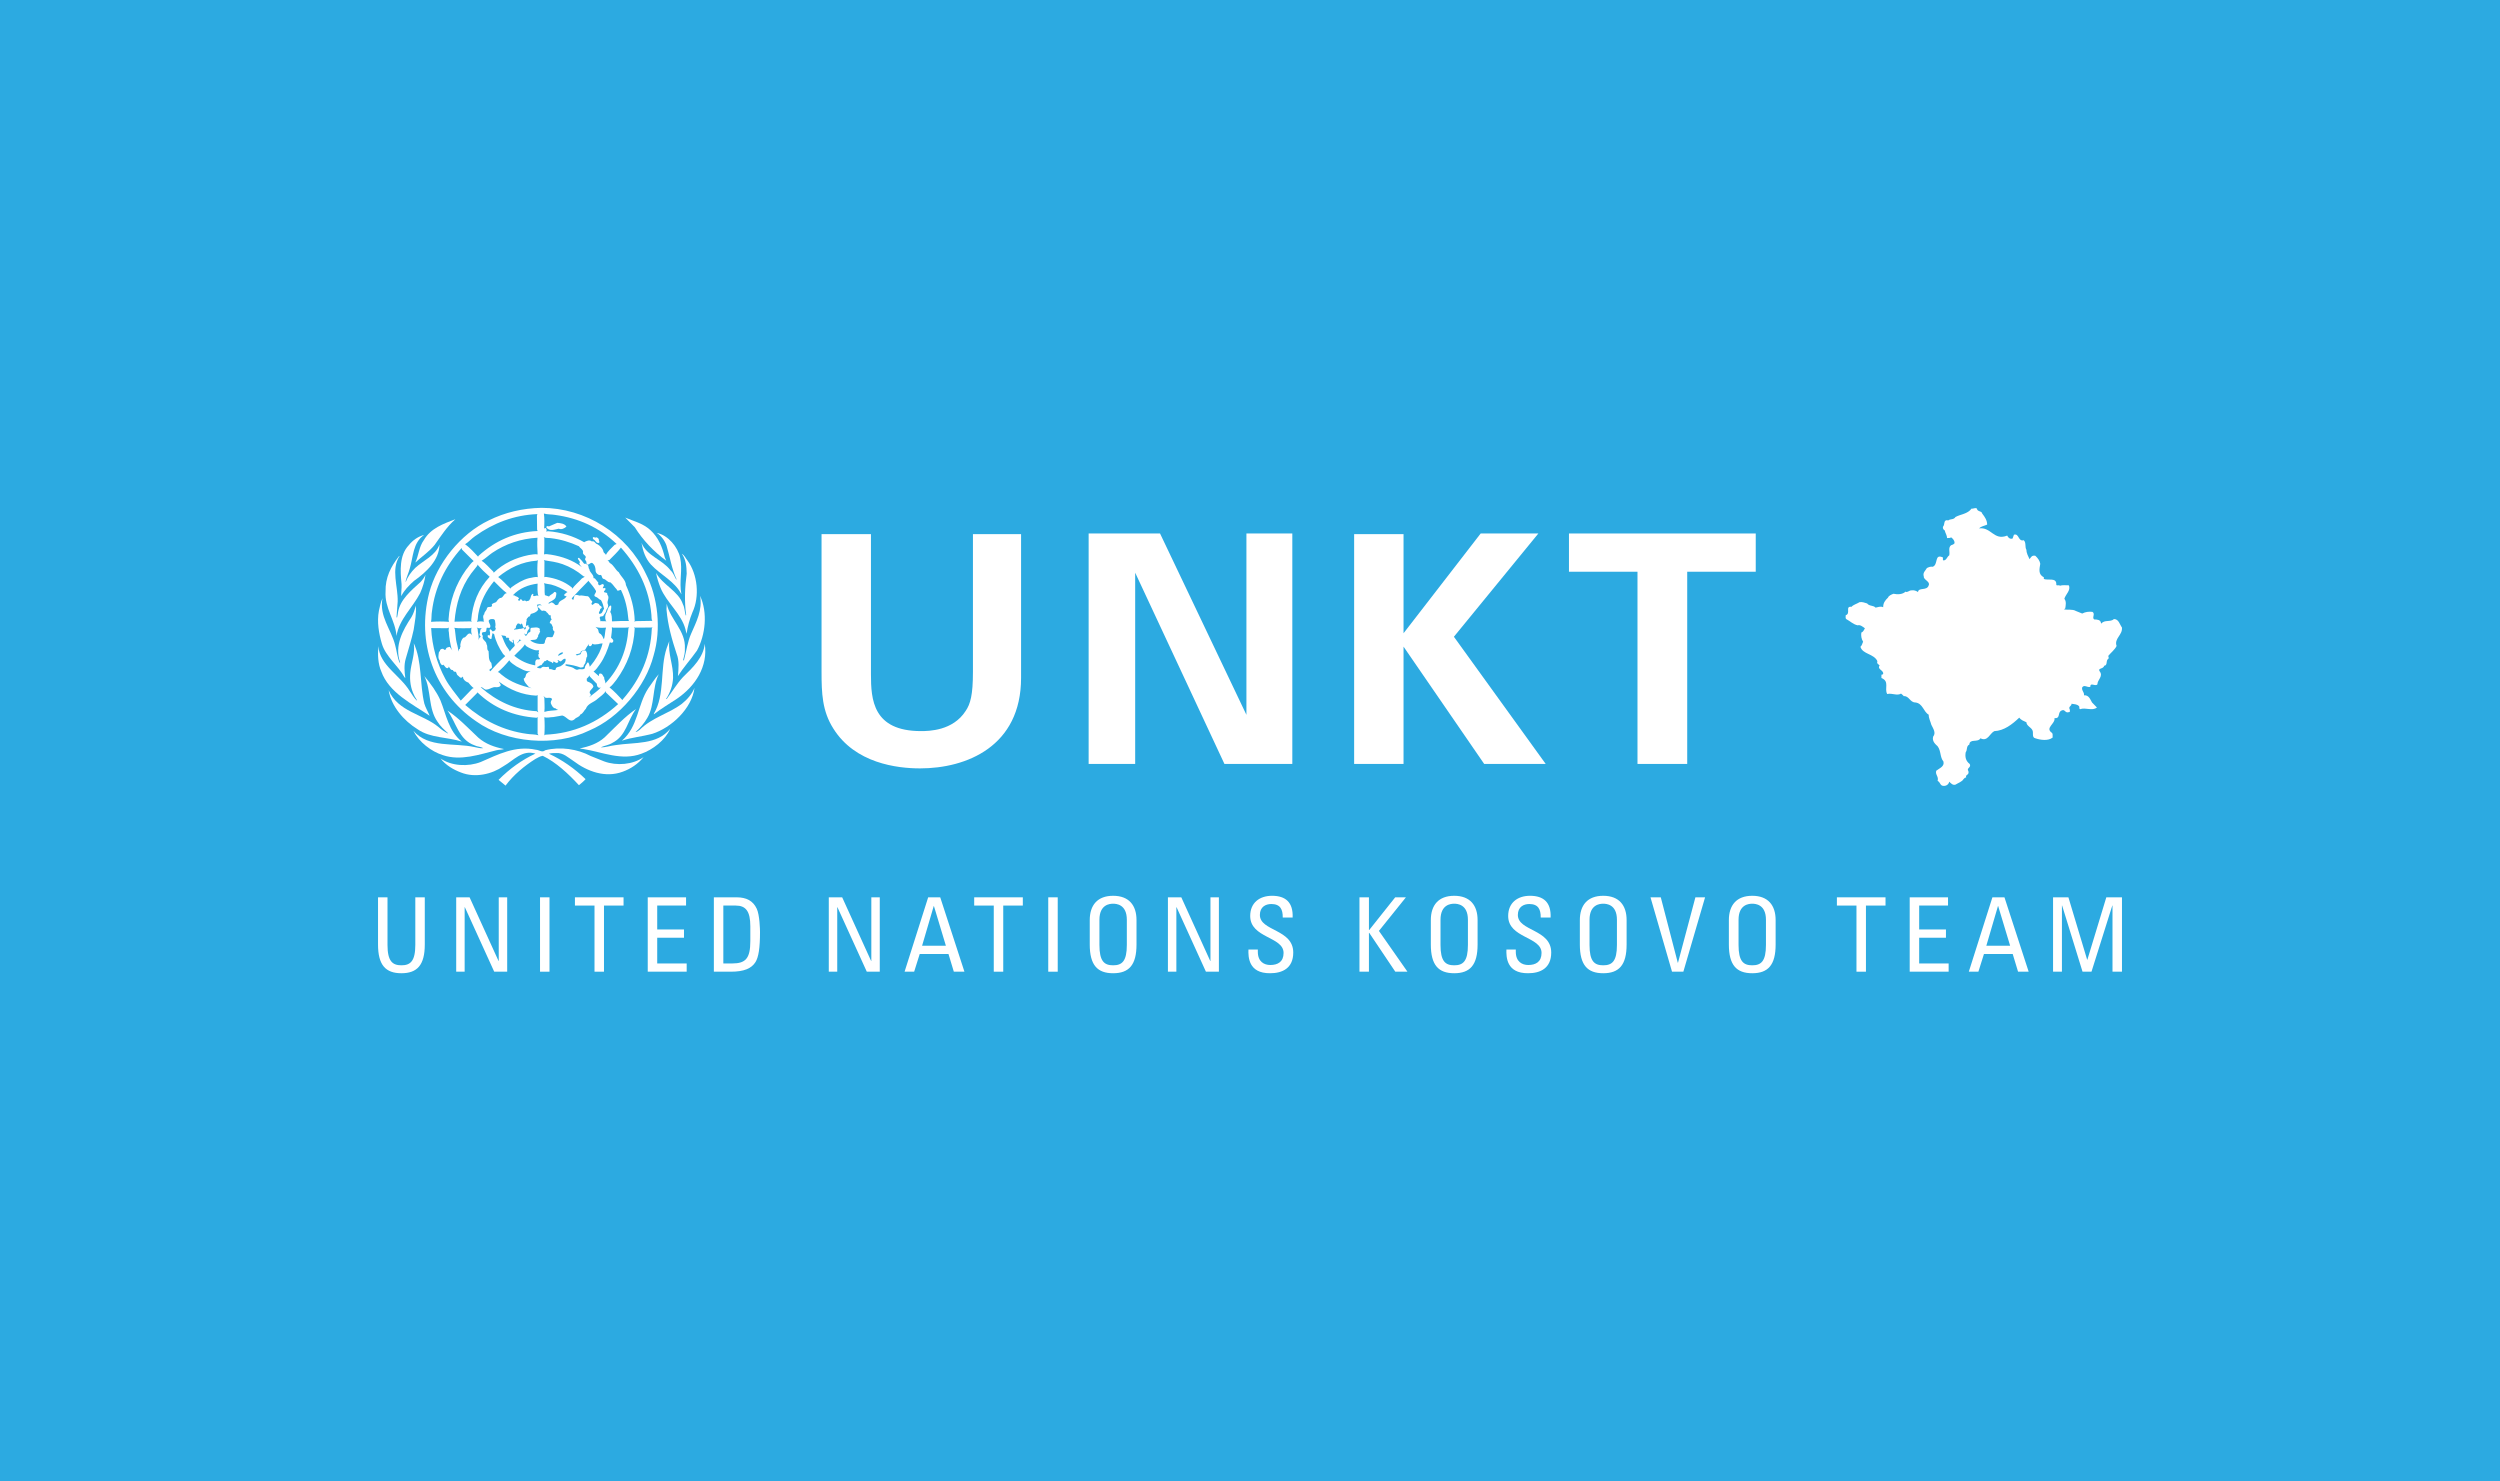 <?xml version="1.0" encoding="utf-8"?>
<!-- Generator: Adobe Illustrator 17.0.0, SVG Export Plug-In . SVG Version: 6.00 Build 0)  -->
<!DOCTYPE svg PUBLIC "-//W3C//DTD SVG 1.1//EN" "http://www.w3.org/Graphics/SVG/1.1/DTD/svg11.dtd">
<svg version="1.1" id="Layer_1" xmlns="http://www.w3.org/2000/svg" xmlns:xlink="http://www.w3.org/1999/xlink" x="0px" y="0px"
	 width="270px" height="159.956px" viewBox="0 0 270 159.956" enable-background="new 0 0 270 159.956" xml:space="preserve">
<g>
	<rect x="0" y="0" fill="#2CAAE1" width="270" height="159.956"/>
	<g>
		<g>
			<g>
				<g>
					<g>
						<path fill-rule="evenodd" clip-rule="evenodd" fill="#FFFFFF" d="M214.083,55.475c0.287,0.362,0.529,0.728,0.529,1.183
							c-0.287,0.135-0.675,0.183-0.867,0.41c1.3-0.183,1.592,1.365,3.034,0.773c0.1,0.227,0.292,0.409,0.58,0.32l0.145-0.411
							c0.577-0.183,0.434,0.773,1.059,0.592c0.292,0.272,0.097,0.728,0.292,1.045c0,0.366,0.192,0.686,0.334,1.004
							c0.149-0.183,0.241-0.457,0.629-0.365c0.292,0.273,0.479,0.548,0.53,0.864c-0.096,0.593-0.238,1.138,0.387,1.459v0.179
							c0.43,0.184,1.346-0.179,1.346,0.547c-0.046,0.274,0.292,0.047,0.388,0.183c0.287-0.092,0.625-0.044,0.963-0.044
							c0.242,0.545-0.338,0.954-0.483,1.455c0.242,0.275,0.145,0.728,0.096,1.046l-0.142,0.091c0.384,0.093,0.918-0.045,1.3,0.183
							l0.675,0.274c0.337-0.181,0.721-0.23,1.109-0.181c0.338,0.226-0.099,0.635,0.191,0.817c0.339,0,0.675,0.046,0.723,0.364
							l0.049,0.091c0.291-0.455,1.013-0.135,1.351-0.499c0.528,0,0.625,0.591,0.867,0.91c0.096,0.819-0.867,1.183-0.576,2.002
							c-0.196,0.41-0.629,0.73-0.92,1.093c0.099,0.044,0.049,0.181,0.049,0.273c-0.337,0.181-0.049,0.728-0.479,0.773
							c-0.053,0.365-0.724,0.228-0.483,0.59c0.43,0.549-0.241,0.913-0.241,1.414c-0.242,0.272-0.769-0.273-0.769,0.272
							c-0.341,0.09-0.628-0.272-0.87,0.046c-0.096,0.364,0.242,0.501,0.192,0.863c0.529-0.044,0.678,0.455,0.867,0.774l0.53,0.546
							c-0.53,0.41-1.205-0.044-1.83,0.184c-0.142-0.092,0-0.274-0.142-0.363c-0.196-0.183-0.484-0.183-0.776-0.229
							c0.05,0.229-0.383,0.318-0.192,0.592c0,0.09,0.096,0.319-0.096,0.319c-0.433,0.135-0.388-0.365-0.771-0.183
							c-0.48,0.183-0.096,0.91-0.772,0.819c0.097,0.638-1.059,1.049-0.287,1.594c0.145,0.135,0.046,0.317,0.092,0.501
							c-0.48,0.41-1.346,0.272-1.876,0.09c-0.434-0.09-0.145-0.636-0.337-0.909c-0.143-0.274-0.626-0.457-0.626-0.821
							c-0.292-0.137-0.579-0.227-0.774-0.501c-0.769,0.731-1.639,1.413-2.694,1.458c-0.483,0.226-0.725,1.182-1.496,0.773
							c-0.291,0.499-1.158,0-1.205,0.684c-0.341,0.136-0.195,0.59-0.387,0.817c-0.096,0.501,0,0.956,0.434,1.276
							c0.195,0.408-0.388,0.408-0.147,0.773c0.05,0.136,0,0.319-0.096,0.364c-0.146,0.091-0.192,0.183-0.146,0.32
							c-0.143,0-0.189,0.09-0.287,0.179c-0.147,0.274-0.577,0.41-0.867,0.594c-0.288,0.089-0.484-0.139-0.675-0.32
							c-0.046,0.273-0.288,0.456-0.579,0.456c-0.433,0-0.337-0.364-0.674-0.547c0.145-0.455-0.289-0.683-0.145-1.093
							c0.339-0.272,0.918-0.454,0.773-1c-0.387-0.455-0.242-1.137-0.627-1.64c-0.24-0.228-0.625-0.544-0.483-1.044
							c0.338-0.41,0-0.866-0.194-1.276c-0.093-0.364-0.287-0.684-0.287-1.092c-0.577-0.32-0.627-1.229-1.446-1.321
							c-0.577,0-0.675-0.73-1.252-0.682c-0.048-0.093-0.193-0.181-0.289-0.275c-0.434,0.275-0.963-0.089-1.493,0.048
							c-0.337-0.592,0.29-1.368-0.625-1.731V72.86c0.094,0.044,0.143-0.044,0.19-0.09c0.05-0.409-0.673-0.455-0.385-0.91
							c-0.143-0.137-0.336-0.183-0.24-0.457c-0.386-0.819-1.592-0.729-1.832-1.547c0.192-0.181,0.192-0.364,0.29-0.545
							c-0.192-0.318-0.24-0.638-0.192-1c0.192-0.048,0.287-0.275,0.386-0.455c-0.244-0.183-0.532-0.41-0.771-0.319
							c-0.483-0.091-0.821-0.455-1.253-0.682c-0.096-0.09-0.048-0.273-0.048-0.41c0.576-0.181-0.098-1,0.625-0.909
							c0.193-0.229,0.579-0.318,0.868-0.501c0.287-0.045,0.531,0.046,0.819,0.137c0.239,0.319,0.673,0.181,0.914,0.453
							c0.242-0.045,0.532-0.18,0.819-0.045c0-0.455,0.195-0.726,0.532-1.048c0.046-0.179,0.338-0.316,0.578-0.406
							c0.435,0.09,0.965,0.09,1.302-0.228c0.192,0.135,0.384-0.137,0.625-0.137c0.292-0.046,0.532,0.044,0.725,0.181
							c0.048-0.547,0.963-0.093,1.155-0.727c0.194-0.412-0.577-0.593-0.529-0.958c-0.146-0.41,0.192-0.638,0.338-0.911
							c0.192-0.09,0.386-0.181,0.625-0.135c0.629-0.227,0.142-1.457,1.108-1.002c0,0.137-0.046,0.274,0.05,0.319
							c0.338,0,0.387-0.41,0.626-0.547c0.096-0.362-0.142-0.817,0.192-1.093c0.146-0.044,0.291-0.091,0.387-0.228
							c0-0.271-0.146-0.454-0.387-0.638c-0.096,0.139-0.288,0.046-0.43,0.094c0-0.322-0.196-0.549-0.242-0.821
							c-0.146-0.09-0.242-0.227-0.195-0.41c0.242-0.227,0-0.817,0.579-0.682c0.192-0.181,0.579-0.045,0.771-0.366
							c0.579-0.316,1.3-0.316,1.737-0.91c0.192,0.047,0.384-0.135,0.575,0C213.553,55.294,214.034,55.155,214.083,55.475"/>
					</g>
				</g>
				<g>
					<g>
						<path fill="#FFFFFF" d="M94.063,57.685v15.146c0,2.719,0.206,6.127,5.404,6.127c0.86,0,3.442-0.034,4.819-2.169
							c0.517-0.757,0.792-1.721,0.792-4.234V57.685h5.198V73.21c0,7.401-5.886,9.776-10.913,9.776c-2.479,0-7.022-0.551-9.363-4.303
							c-1.205-1.893-1.273-3.821-1.273-6.127V57.685H94.063z"/>
						<path fill="#FFFFFF" d="M117.573,57.616h7.711l9.329,19.587V57.616h4.957v24.888h-7.332l-9.639-20.654v20.654h-5.026V57.616z"
							/>
						<path fill="#FFFFFF" d="M146.247,57.685h5.335v10.706l8.331-10.775h6.23l-9.122,11.153l9.914,13.735h-6.644l-8.709-12.668
							v12.668h-5.335V57.685z"/>
						<path fill="#FFFFFF" d="M176.849,61.747h-7.401v-4.131h20.172v4.131h-7.401v20.758h-5.37V61.747z"/>
					</g>
				</g>
				<g>
					<path fill="#FFFFFF" d="M70.438,79.257c-1.077,0.288-2.227,0.382-3.273,0.738c1.772-1.519,1.671-3.871,2.854-5.661
						c0.377-0.507,0.688-1.038,1.127-1.519c-0.72,1.443-0.407,3.315-1.234,4.715c-0.319,0.556-0.773,1.096-1.276,1.533
						c0.164-0.006,0.308-0.149,0.453-0.244c1.342-1.34,3.096-1.714,4.547-2.802c0.581-0.464,1.115-1.07,1.37-1.728
						C74.73,76.512,72.521,78.595,70.438,79.257L70.438,79.257z"/>
					<path fill="#FFFFFF" d="M75.274,70.261c-0.657,0.934-1.451,1.803-2.058,2.753c0.068-0.751,0.157-1.676-0.136-2.389
						c-0.508-1.533-0.953-3.09-1.097-4.774l0.02-0.643c0.382,1.719,2.07,2.901,1.964,4.829c0.038,0.468-0.106,0.863-0.195,1.275
						l0.03,0.03l0.076-0.086c0.25-0.945,0.377-1.94,0.766-2.822c0.554-1.27,1.244-2.552,0.963-4.085
						C76.449,66.157,76.194,68.573,75.274,70.261L75.274,70.261z"/>
					<path fill="#FFFFFF" d="M74.238,60.522c1.107,1.5,1.35,3.892,0.543,5.613c-0.301,0.729-0.513,1.506-0.632,2.314
						c-0.056-0.139-0.068-0.326-0.119-0.482c-0.44-1.685-2.035-2.885-2.689-4.474c-0.207-0.519-0.384-1.056-0.483-1.62
						c0.7,1.296,2.426,1.964,2.897,3.391c0.192,0.361,0.182,0.813,0.301,1.201c0.025,0,0.051-0.019,0.051-0.044
						c-0.207-1.47-0.144-3.009,0.056-4.461c-0.012-0.786-0.088-1.549-0.526-2.157C73.916,59.965,74.043,60.278,74.238,60.522
						L74.238,60.522z"/>
					<path fill="#FFFFFF" d="M73.456,60.234c0.291,1.314-0.134,2.596,0.134,3.923l-0.01,0.011c-0.715-1.407-2.234-2.07-3.278-3.196
						c-0.607-0.668-0.87-1.483-1.021-2.344c0.599,1.443,2.214,1.762,3.142,2.978c0.311,0.28,0.412,0.668,0.612,0.987l0.033-0.032
						c-0.533-1.139-0.713-2.42-1.084-3.635c-0.187-0.526-0.556-1.043-1.052-1.375C72.147,57.799,73.204,59.071,73.456,60.234
						L73.456,60.234z"/>
					<path fill="#FFFFFF" d="M70.201,57.218c0.918,0.82,1.332,1.883,1.6,2.984l0.152,0.35c-1.332-0.958-2.541-2.244-3.39-3.603
						l-1.039-1.05C68.436,56.286,69.42,56.517,70.201,57.218L70.201,57.218z"/>
					<path fill="#FFFFFF" d="M49.18,56.073c-0.92,0.806-1.558,1.826-2.241,2.778c-0.612,0.757-1.394,1.257-2.088,1.908
						c0.374-0.776,0.388-1.704,0.919-2.416C46.526,57.025,47.928,56.561,49.18,56.073L49.18,56.073z"/>
					<path fill="#FFFFFF" d="M44.149,58.882c0.447-0.556,1.015-0.943,1.653-1.106c-1.24,0.852-1.159,2.377-1.552,3.646
						c-0.125,0.469-0.343,0.901-0.451,1.383l0.032,0.025c0.206-0.545,0.569-1.058,1.021-1.501c0.881-0.813,2.183-1.319,2.614-2.521
						c-0.019,1.671-1.413,2.984-2.746,3.923c-0.55,0.483-1.081,1.032-1.383,1.652c-0.03-0.421,0.062-0.844,0.032-1.296
						C43.224,61.628,43.118,59.963,44.149,58.882L44.149,58.882z"/>
					<path fill="#FFFFFF" d="M41.641,63.868c-0.038-1.477,0.575-2.684,1.44-3.785c0.025-0.013,0.043-0.038,0.076-0.032
						c-0.952,1.446-0.164,3.267-0.208,4.911l-0.125,1.684c0.019,0.011,0.019,0.062,0.063,0.043c0.056-0.187,0.068-0.388,0.106-0.581
						c0.224-1.358,1.403-2.32,2.433-3.26c0.22-0.245,0.415-0.494,0.527-0.782c-0.084,0.676-0.296,1.357-0.576,1.983
						c-0.801,1.563-2.283,2.846-2.553,4.636C42.692,66.97,41.524,65.687,41.641,63.868L41.641,63.868z"/>
					<path fill="#FFFFFF" d="M40.921,65.97c0.106-0.463,0.188-0.94,0.389-1.365c-0.382,1.954,0.933,3.362,1.364,5.055
						c0.181,0.633,0.225,1.315,0.483,1.908c0.024,0.013,0.044-0.012,0.059-0.032c-0.642-1.799,0.284-3.47,1.216-4.88
						c0.226-0.382,0.356-0.807,0.469-1.245c0.1,0.814-0.106,1.752-0.225,2.597c-0.226,1.076-0.564,2.096-0.858,3.139
						c-0.193,0.652-0.143,1.388-0.043,2.072l-0.094-0.076c-0.683-1.258-2.034-2.24-2.435-3.615
						C40.916,68.435,40.696,67.165,40.921,65.97L40.921,65.97z"/>
					<path fill="#FFFFFF" d="M40.859,69.786c0.15,2.071,2.377,3.166,3.41,4.88c0.244,0.35,0.456,0.739,0.782,1.032
						c-0.051-0.22-0.257-0.406-0.332-0.632c-0.361-0.719-0.493-1.576-0.406-2.446c0.1-1.058,0.543-2.04,0.374-3.152
						c0.908,1.956,0.632,4.397,1.139,6.516c0.133,0.464,0.401,0.877,0.577,1.321c-1.863-1.27-4.405-2.477-5.231-4.804
						C40.822,71.7,40.783,70.707,40.859,69.786L40.859,69.786z"/>
					<path fill="#FFFFFF" d="M41.973,74.542c1.039,2.351,3.641,2.545,5.386,3.977c0.321,0.283,0.657,0.526,1.02,0.695l0.019-0.019
						c-0.401-0.363-0.865-0.775-1.145-1.245c-1.021-1.419-0.662-3.409-1.427-4.936c0.695,0.833,1.327,1.696,1.747,2.64
						c0.624,1.539,0.863,3.28,2.308,4.443c-1.563-0.514-3.395-0.37-4.775-1.333C43.599,77.838,42.254,76.268,41.973,74.542
						L41.973,74.542z"/>
					<path fill="#FFFFFF" d="M44.643,78.927c1.666,1.894,4.388,1.263,6.607,1.758c0.313,0.043,0.6,0.168,0.933,0.117
						c-0.264-0.168-0.632-0.149-0.92-0.301c-1.74-0.612-1.996-2.495-2.94-3.765c1.207,0.801,2.221,1.882,3.334,2.929
						c0.8,0.701,1.763,1.025,2.778,1.231c-0.244,0.088-0.564,0.065-0.825,0.133c-1.823,0.449-3.848,1.182-5.781,0.526
						C46.572,81.159,45.275,80.165,44.643,78.927L44.643,78.927z"/>
					<path fill="#FFFFFF" d="M67.256,83.343c-1.878,0.702-3.837-0.032-5.303-1.144c-0.594-0.377-1.117-0.92-1.886-0.872
						c-0.278-0.005-0.546,0.008-0.783,0.076c1.426,0.664,2.748,1.577,3.958,2.746c-0.205,0.233-0.468,0.451-0.718,0.651
						c-1.165-1.256-2.457-2.465-3.903-3.171c-0.283,0.037-0.552,0.206-0.808,0.344c-1.177,0.745-2.341,1.701-3.215,2.873
						l-0.752-0.621c1.201-1.213,2.528-2.159,3.98-2.833c-1.427-0.453-2.358,0.743-3.441,1.351c-1.263,0.882-3.077,1.295-4.603,0.687
						c-0.82-0.311-1.615-0.77-2.209-1.514c1.201,0.827,2.989,0.914,4.354,0.377c1.831-0.795,3.735-1.802,5.944-1.321
						c0.344,0.006,0.68,0.35,1.005,0.057c1.642-0.426,3.5-0.133,4.913,0.618l1.456,0.583c1.355,0.502,3.104,0.363,4.264-0.462
						C68.912,82.51,68.098,83.042,67.256,83.343L67.256,83.343z"/>
					<path fill="#FFFFFF" d="M69.268,81.403c-2.108,0.796-4.229-0.181-6.248-0.507l-0.389-0.049v-0.013
						c0.966-0.218,1.903-0.507,2.672-1.201c1.132-1.088,2.141-2.208,3.397-3.066c-0.933,1.196-1.031,2.897-2.571,3.666
						c-0.382,0.249-0.862,0.293-1.256,0.481c0.561,0.013,1.074-0.188,1.63-0.244c2.065-0.325,4.428,0.008,5.877-1.752
						C71.841,79.946,70.494,80.972,69.268,81.403L69.268,81.403z"/>
					<path fill="#FFFFFF" d="M73.097,75.473c-0.831,0.545-1.676,1.05-2.477,1.669v-0.076c1.226-2.037,0.627-4.834,1.383-7.075
						l0.281-0.751c-0.157,1.396,0.45,2.578,0.407,3.98c-0.043,0.845-0.319,1.596-0.763,2.271h0.076
						c0.599-0.787,1.069-1.626,1.77-2.377c1.089-1.05,2.196-2.127,2.34-3.584C76.482,71.963,75.117,74.095,73.097,75.473
						L73.097,75.473z"/>
					<path fill="#FFFFFF" d="M69.763,61.992c-2.053-4.367-6.557-7.137-11.275-7.146c-2.064,0.039-3.96,0.496-5.692,1.352
						c-3.085,1.471-5.605,4.666-6.444,7.833c-1.381,5.33,0.488,10.729,5.062,13.862c3.29,2.36,8.535,2.811,12.228,1.002
						c3.273-1.378,6.092-4.761,6.949-8.109C71.434,67.953,71.063,64.499,69.763,61.992L69.763,61.992z M70.352,66.407
						c0.03,0.214-0.02,0.47,0.098,0.645l-1.802,0.03c-0.043,0.033-0.094,0.057-0.149,0.057l0.051-0.075
						c-0.038-1.413-0.407-2.683-0.95-3.885c-0.021-0.538-0.541-0.901-0.764-1.369c-0.402-0.277-0.521-0.765-0.978-1.008
						c-0.086-0.093-0.124-0.25-0.255-0.281l0.212-0.044c0.432-0.443,0.903-0.875,1.244-1.338
						C68.927,61.241,70.115,63.625,70.352,66.407L70.352,66.407z M65.259,73.177c-0.157-0.149-0.162-0.444-0.437-0.437
						c-0.094-0.013-0.134,0.076-0.134,0.15c-0.005,0.043,0.013,0.093-0.018,0.124l-0.569-0.499c0.268-0.139,0.468-0.501,0.675-0.763
						c0.526-0.733,0.832-1.552,1.097-2.39c0.086,0.069,0.2,0.076,0.286,0.019c0.084-0.068,0.101-0.201,0.046-0.288l-0.21-0.225
						c0.028-0.375,0.129-0.744,0.088-1.127l0.139,0.044c0.581-0.005,1.176,0.031,1.739-0.024l-0.088,0.1
						c-0.142,2.258-0.93,4.297-2.507,5.962C65.434,73.602,65.226,73.416,65.259,73.177L65.259,73.177z M63.788,74.979
						c-0.326-0.3,0.202-0.551,0.301-0.828c-0.056-0.292-0.381-0.455-0.632-0.537c-0.119-0.067-0.079-0.219-0.088-0.317
						c0.114-0.115,0.227-0.207,0.283-0.358l0.043,0.119l0.768,0.795c0,0.182,0.033,0.337,0.207,0.419
						c0.086,0.037,0.182-0.038,0.258-0.014h-0.043c-0.334,0.364-0.741,0.638-1.115,0.934l-0.088,0.117
						C63.641,75.186,63.894,75.128,63.788,74.979L63.788,74.979z M60.292,65.283c-0.101,0.038-0.207,0.106-0.318,0.055
						c-0.109-0.112-0.245-0.263-0.419-0.282c-0.119,0.032-0.202,0.182-0.344,0.101c0.225-0.245,0.624-0.289,0.794-0.627
						c0.048-0.162,0.093-0.331,0.076-0.499c-0.063-0.076-0.157-0.144-0.24-0.076c-0.124,0.207-0.409,0.25-0.543,0.47l-0.45-0.152
						c-0.076-0.411,0.029-0.938-0.09-1.294c0.239,0.087,0.502,0.094,0.752,0.15c0.639,0.163,1.221,0.463,1.784,0.813
						c-0.131,0.044-0.27,0.201-0.377,0.301c-0.005,0.113,0.119,0.081,0.169,0.149l0.119-0.043
						C61.012,64.838,60.36,64.762,60.292,65.283L60.292,65.283z M60.815,70.463c-0.01,0.225-0.331,0.218-0.48,0.374
						c-0.086-0.032-0.02-0.119,0-0.168C60.484,70.55,60.598,70.431,60.815,70.463L60.815,70.463z M64.357,64.469
						c0.207,0.044,0.331,0.288,0.541,0.332c0.184,0.287,0.255,0.618,0.346,0.944c-0.167,0.188-0.18,0.607-0.544,0.537
						c-0.086-0.2,0.164-0.317,0.106-0.505c0.066-0.051,0.164-0.075,0.184-0.169c-0.015-0.188-0.253-0.15-0.291-0.344
						c-0.073-0.106-0.199-0.095-0.298-0.131c-0.24-0.113-0.463,0.48-0.526,0.011c0.076-0.062,0.119-0.155,0.063-0.238
						c-0.207-0.113-0.225-0.399-0.452-0.513c-0.306,0.008-0.586-0.13-0.887-0.062c-0.192-0.044-0.42-0.174-0.569,0.032
						c-0.013,0.157-0.096,0.287-0.119,0.439c-0.071-0.039-0.132-0.108-0.169-0.182c0.551-0.614,1.18-1.233,1.757-1.833l0.033-0.076
						c0.288,0.356,0.625,0.713,0.837,1.113C64.42,64.062,63.957,64.312,64.357,64.469L64.357,64.469z M65.451,67.784
						c-0.106,0.339-0.094,0.727-0.18,1.071c-0.018,0.057-0.018,0.124-0.058,0.182c-0.106-0.212-0.192-0.495-0.437-0.621
						c-0.207-0.111-0.076-0.393-0.268-0.526l-0.195-0.193C64.645,67.841,65.077,67.804,65.451,67.784L65.451,67.784z M62.843,62.473
						c-0.329,0.375-0.756,0.713-1.037,1.107l-0.045-0.132c-0.819-0.668-1.769-1.001-2.81-1.144l-0.162,0.029l0.012-1.694
						l-0.063-0.139c0.691,0.107,1.381,0.201,2.016,0.426c0.812,0.288,1.562,0.727,2.252,1.301l0.151,0.063L62.843,62.473
						L62.843,62.473z M61.129,71.739c0.551,0.05,1.069,0.168,1.564,0.355c0.124,0,0.263-0.011,0.344-0.105
						c-0.03-0.207,0.22-0.3,0.195-0.507c0.106-0.174,0.03-0.42,0.18-0.57c0.02-0.219-0.01-0.463-0.149-0.631
						c-0.136-0.088-0.26,0.024-0.394,0.043c-0.149,0.113-0.094,0.445-0.354,0.375c-0.063,0.087-0.184,0.087-0.271,0.063
						c-0.02-0.033-0.063-0.038-0.05-0.075c0.187-0.096,0.521-0.032,0.543-0.332c0.139-0.12,0.351-0.068,0.483-0.212
						c0.094-0.152,0.137-0.282,0.268-0.421c0.013-0.062,0.038-0.124,0.033-0.192c0.038,0.086,0.038,0.207,0.149,0.255
						c0.144,0.044,0.207-0.075,0.271-0.169c-0.007-0.049,0.03-0.124,0.086-0.075c0.157,0.125,0.377,0.018,0.558,0.033
						c0.154-0.051,0.324-0.082,0.493-0.088c-0.149,0.689-0.5,1.332-0.915,1.934c-0.154,0.192-0.293,0.399-0.468,0.588
						c-0.053-0.144-0.051-0.339-0.175-0.47l-0.076,0.019c-0.101,0.2-0.301,0.369-0.275,0.6c-0.149,0.239-0.526,0.038-0.751,0.163
						c-0.268,0.082-0.412-0.181-0.627-0.238c-0.235-0.1-0.511-0.106-0.736-0.225C61.048,71.802,61.081,71.756,61.129,71.739
						L61.129,71.739z M59.958,55.611c2.505,0.344,4.75,1.338,6.64,3.141l-0.215,0.086c-0.344,0.37-0.743,0.671-0.945,1.097
						c-0.023-0.119-0.2-0.201-0.255-0.313c-0.038-0.344-0.367-0.67-0.662-0.845c-0.245-0.044-0.301-0.412-0.601-0.3
						c-0.25-0.212-0.564-0.056-0.806,0.062v0.032c-1.188-0.676-2.515-1.095-3.948-1.201c-0.071,0-0.106,0.055-0.181,0.043
						c0.075-0.049,0.036-0.201,0.031-0.286c-0.04-0.064-0.113-0.139-0.2-0.09c-0.031,0.044-0.058,0.095-0.058,0.15
						c0.039-0.556,0.058-1.232-0.018-1.726C59.119,55.579,59.559,55.541,59.958,55.611L59.958,55.611z M59.478,58.119
						c1.097,0.131,2.065,0.431,3.036,0.87c0.142,0.218,0.425,0.325,0.46,0.6c-0.142,0.38,0.508,0.375,0.215,0.765
						c-0.02,0.124,0.086,0.192,0.129,0.287c0.038,0.106-0.018,0.268,0.109,0.331c0.225,0.049,0.318-0.25,0.543-0.169
						c0.293,0.212,0.357,0.562,0.357,0.888c0.038,0.206,0.212,0.345,0.394,0.42c0.369-0.112,0.192,0.301,0.45,0.407
						c0.288,0.035,0.432,0.406,0.751,0.375c0.283,0.212,0.437,0.525,0.69,0.763c-0.008,0.056,0.023,0.106,0.073,0.125
						c0.152,0.037,0.245-0.07,0.374-0.075c0.483,0.987,0.721,2.081,0.814,3.239l0.058,0.119c-0.607-0.006-1.213,0.007-1.835,0.044
						c-0.018-0.358,0.008-0.732-0.192-1.02c0.101-0.188,0.119-0.432,0.106-0.645c-0.038-0.094-0.121-0.011-0.162,0
						c-0.2,0.195-0.228,0.463-0.331,0.69c-0.172,0.243-0.197,0.61-0.096,0.887l0.076,0.076l-0.7-0.015
						c0.167-0.106-0.144-0.311,0.025-0.481l0.318-0.062c0.099-0.231,0.349-0.401,0.344-0.675c0.136-0.168,0.263-0.387,0.164-0.614
						c-0.152-0.344,0.255-0.694-0.058-1.02c0.03-0.092-0.038-0.23-0.152-0.225c-0.099-0.03-0.212,0-0.212-0.137
						c0.058-0.087,0.202-0.176,0.169-0.312c-0.076-0.095-0.195-0.013-0.288-0.019c-0.025-0.152,0.258-0.313,0.013-0.451
						c-0.17-0.03-0.263,0.182-0.432,0.107c-0.073-0.063-0.129-0.169-0.061-0.258l-0.377-0.463c-0.038-0.044-0.144,0.024-0.149-0.062
						c0.025-0.369-0.425-0.576-0.45-0.944c-0.139-0.126-0.028-0.358-0.207-0.464c-0.101-0.076-0.212-0.162-0.349-0.106
						c-0.157-0.226-0.339-0.445-0.554-0.645c-0.061-0.019-0.106,0.019-0.134,0.057c0.028,0.175,0.235,0.274,0.223,0.468
						c-0.03-0.006-0.056,0-0.073,0.025c0.025,0.182,0.17,0.326,0.286,0.451c-0.981-0.757-2.139-1.152-3.365-1.351
						c-0.238-0.006-0.483-0.106-0.722-0.025c0.058-0.543,0.02-1.164,0.033-1.747l-0.064-0.119
						C58.959,58.137,59.21,58.081,59.478,58.119L59.478,58.119z M58.427,65.326l0.105,0.057c-0.13,0.006-0.279-0.076-0.392,0.018
						c-0.077,0.057-0.027,0.157,0,0.225c0.224,0.089,0.276,0.458,0.574,0.314c0.126,0.027,0.282,0.051,0.325,0.196
						c0.182,0.067,0.207,0.387,0.453,0.318c-0.013,0.117-0.051,0.325,0.094,0.417c-0.038,0.106-0.175,0.152-0.17,0.289
						c-0.03,0.037-0.063,0.1-0.023,0.15c0.23,0.024,0.218,0.287,0.324,0.43c-0.051,0.183,0.012,0.369,0.169,0.47
						c-0.025,0.214-0.119,0.394-0.212,0.583c-0.243,0.119-0.644-0.182-0.733,0.255c-0.138,0.152-0.02,0.483-0.289,0.494
						c-0.511,0.039-0.987-0.073-1.381-0.375c0.256-0.13,0.695,0.051,0.781-0.331c0.068-0.056,0.095-0.157,0.063-0.237
						c0.119-0.119,0.163-0.276,0.225-0.418c-0.092-0.095-0.051-0.145-0.029-0.257c-0.259-0.263-0.607-0.125-0.933-0.119
						c-0.196,0.111-0.009,0.325-0.139,0.461c-0.25,0.032-0.256,0.276-0.432,0.42c-0.1-0.044-0.174-0.181-0.168-0.28h0.033
						c-0.014,0.049,0.018,0.093,0.062,0.106c0.236,0.037,0.162-0.233,0.236-0.351c0.039-0.149,0.388-0.355,0.108-0.463
						c-0.014-0.062,0.037-0.144-0.044-0.182c-0.087,0.038-0.232,0.038-0.244,0.17c0.044,0.114,0,0.226-0.1,0.301h-0.051
						c0.019-0.075-0.038-0.125-0.088-0.152c-0.141,0.008-0.262,0.113-0.406,0.077c-0.201,0.043-0.426,0.081-0.632,0.087
						c-0.024-0.119,0.163-0.082,0.201-0.193c-0.033-0.188,0.092-0.301,0.174-0.439c0.051-0.049,0.144-0.032,0.202-0.012
						c0.048,0.049,0.098,0.093,0.173,0.076l0.063-0.107c0.188,0.114,0.082,0.651,0.449,0.418c0.058-0.23,0.008-0.505,0.108-0.718
						c-0.082-0.202,0.133-0.282,0.195-0.421c0.193,0.02,0.174-0.199,0.257-0.3c0.293-0.087,0.607-0.157,0.794-0.469
						c-0.076-0.157-0.025-0.382-0.149-0.507C58.107,65.283,58.325,65.214,58.427,65.326L58.427,65.326z M58.14,76.931l-0.176-0.12
						c-2.328-0.125-4.319-1.077-6.056-2.596c0.281-0.03,0.387,0.344,0.694,0.25c0.337-0.038,0.6-0.306,0.958-0.25
						c0.174,0.006,0.394,0,0.501-0.169c0.056-0.187-0.145-0.282-0.181-0.432c1.182,0.883,2.514,1.439,4.034,1.516l0.149-0.064v1.652
						L58.14,76.931L58.14,76.931z M51.582,67.91l-0.095-0.15c0.19,0.137,0.383,0.095,0.603,0.055
						c-0.307,0.1-0.195,0.477-0.312,0.708c-0.021,0.112,0.149,0.144,0.13,0.256c-0.152,0.075-0.171,0.238-0.238,0.355
						C51.756,68.717,51.594,68.322,51.582,67.91L51.582,67.91z M49.687,70.069c-0.169,0.018-0.125,0.206-0.196,0.298
						c0.015-0.437-0.179-0.862-0.238-1.307l-0.136-1.15l-0.076-0.106c0.551,0.081,1.158,0.029,1.739,0.044l0.138-0.064
						c-0.051,0.276-0.061,0.676,0.138,0.92c-0.068-0.075-0.168-0.295-0.331-0.288c-0.32,0.019-0.344,0.439-0.664,0.451
						c-0.263,0.219-0.3,0.526-0.356,0.827C49.817,69.811,49.618,69.93,49.687,70.069L49.687,70.069z M50.964,67.172l-0.163-0.063
						l-1.715,0.03c0.157-1.913,0.684-3.671,1.79-5.192l0.676-0.857l0.013-0.119c0.401,0.47,0.844,0.906,1.319,1.319
						c-1.234,1.327-1.858,2.917-1.996,4.699C50.914,67.052,50.894,67.127,50.964,67.172L50.964,67.172z M58.063,59.877
						c-0.323-0.069-0.656,0.042-0.987,0.075c-1.397,0.287-2.691,0.882-3.755,1.902l-0.043-0.119c-0.418-0.388-0.8-0.876-1.263-1.172
						c0.399-0.236,0.756-0.585,1.144-0.856c1.451-0.977,3.076-1.527,4.891-1.634C57.988,58.663,58.039,59.283,58.063,59.877
						L58.063,59.877z M55.261,69.317c0.005,0.063,0.081,0.12,0.15,0.076c0.068-0.095-0.15-0.258,0.011-0.313
						c0.101,0.112,0.051,0.301,0.107,0.431c0.051,0.071,0.068,0.15,0.057,0.245c-0.171,0.206-0.407,0.388-0.526,0.612
						c-0.113-0.28-0.364-0.505-0.477-0.792c-0.179-0.327-0.274-0.695-0.45-1.02c0.149,0.187,0.551-0.025,0.551,0.331
						c0.024,0.019,0.063,0.011,0.092,0.011c0.051-0.055,0.057-0.062,0.121-0.03c0.03,0.062,0.179,0.093,0.062,0.169
						C55.004,69.166,55.117,69.292,55.261,69.317L55.261,69.317z M57.119,74.197l0.3,0.138c-1.087-0.268-2.256-0.644-3.196-1.427
						c-0.162-0.092-0.268-0.306-0.464-0.319c0.44-0.355,0.878-0.827,1.246-1.277c0.163,0.299,0.513,0.463,0.782,0.664
						c0.473,0.219,0.966,0.619,1.519,0.505c-0.172,0.065-0.33,0.159-0.468,0.308c-0.077,0.168-0.051,0.418-0.277,0.493
						C56.575,73.641,56.894,73.94,57.119,74.197L57.119,74.197z M53.129,71.989l-0.063-0.388c-0.356-0.32-0.245-0.871-0.301-1.277
						c-0.25-0.2-0.051-0.524-0.224-0.749c0.004-0.364-0.566-0.489-0.389-0.89c-0.07-0.1-0.156-0.231-0.075-0.356
						c0.111-0.131,0.355,0.014,0.431-0.181l0.049-0.333c0.133-0.076,0.318,0.095,0.388-0.088c0.126-0.312-0.461-0.694,0.044-0.857
						c0.169-0.018,0.402-0.056,0.469,0.152c0.039,0.237,0.101,0.493,0.011,0.738c0.164,0.062,0.014,0.207,0.014,0.312
						c-0.099,0.043-0.193,0.144-0.311,0.107c-0.051-0.082-0.139-0.226-0.259-0.212c-0.094,0.13,0.039,0.268,0.019,0.417
						c-0.03,0.088-0.006,0.188-0.062,0.256c-0.043-0.03-0.088-0.049-0.15-0.043c-0.108,0.055-0.037,0.169-0.011,0.237
						c0.111,0.07,0.193,0.176,0.325,0.182l0.063-0.076c-0.014-0.2,0.08-0.356,0.086-0.557l0.182,0.095
						c0.168,0.776,0.519,1.482,0.964,2.146l0.238,0.236c-0.57,0.495-1.126,1.083-1.608,1.641v0.013
						c-0.006-0.025-0.027-0.125-0.1-0.088C52.809,72.188,53.202,72.256,53.129,71.989L53.129,71.989z M53.997,64.588
						c-0.176,0.1-0.313,0.276-0.418,0.439c-0.152,0.093-0.344,0.087-0.471,0.257c0,0.068,0.083,0.155-0.01,0.206
						c-0.144,0.136-0.445-0.038-0.513,0.225c-0.027,0.231-0.301,0.363-0.282,0.619c-0.15,0.1-0.125,0.294-0.106,0.45
						c0.081,0.101-0.037,0.282,0.106,0.356c-0.244-0.03-0.565-0.068-0.782,0.033c0.119-0.282,0.082-0.633,0.15-0.933
						c0.231-1.294,0.82-2.433,1.682-3.467c0.432,0.425,0.895,0.92,1.383,1.289C54.38,64.076,54.372,64.6,53.997,64.588
						L53.997,64.588z M57.858,71.332c-0.09,0.144-0.02,0.358-0.063,0.526c-0.833-0.144-1.584-0.488-2.252-1.038
						c0.375-0.408,0.888-0.806,1.156-1.245c0.039,0.2,0.276,0.293,0.439,0.387c0.334,0.149,0.738,0.38,1.117,0.22
						c-0.032,0.024-0.056,0.06-0.086,0.08c0.108,0.106-0.081,0.22,0.046,0.32c0.025,0.082-0.082,0.068-0.088,0.133
						c0.063,0.112-0.019,0.311,0.162,0.349c0.046,0.062,0,0.156-0.073,0.163C58.088,71.201,57.92,71.195,57.858,71.332
						L57.858,71.332z M55.842,69.455c0.113-0.113,0.219-0.249,0.256-0.407l0.214,0.107c-0.195,0.011-0.301,0.206-0.451,0.313
						L55.842,69.455L55.842,69.455z M57.589,64.363c-0.038-0.088,0.07-0.182-0.032-0.239c-0.288,0.133-0.181,0.451-0.377,0.659
						c-0.032,0.163-0.244,0.081-0.343,0.168c-0.077-0.117-0.226-0.112-0.332-0.044c-0.149,0-0.174-0.306-0.332-0.149
						c-0.042,0.051-0.018,0.162-0.137,0.117c-0.025-0.042-0.07-0.049-0.1-0.073c-0.006-0.095,0.157-0.083,0.1-0.195
						c-0.113-0.201-0.358-0.169-0.507-0.32h-0.138c0.739-0.781,1.665-1.125,2.671-1.256c-0.013,0.45-0.048,0.957,0.095,1.363
						C58.001,64.2,57.782,64.444,57.589,64.363L57.589,64.363z M58.083,62.334c-0.326-0.073-0.633,0.077-0.945,0.107
						c-0.701,0.177-1.312,0.564-1.907,0.989c-0.032,0.049-0.063,0.092-0.095,0.137c-0.432-0.382-0.856-0.913-1.333-1.245
						c1.209-0.995,2.585-1.658,4.174-1.771l0.106-0.062C58.015,61.097,58.015,61.747,58.083,62.334L58.083,62.334z M51.307,57.907
						c1.983-1.426,4.216-2.284,6.731-2.384l-0.051,0.174l0.018,1.501l0.057,0.151c-2.44,0.112-4.565,1.026-6.392,2.691l-0.032,0.086
						c-0.42-0.45-0.889-0.969-1.381-1.331h-0.058C50.588,58.569,50.926,58.169,51.307,57.907L51.307,57.907z M46.653,66.016
						c0.32-2.585,1.419-4.849,3.203-6.834l0.043,0.169c0.427,0.42,0.852,0.863,1.259,1.245c-0.35,0.238-0.557,0.638-0.837,0.957
						c-1.122,1.589-1.759,3.366-1.879,5.361l0.046,0.245c-0.627-0.051-1.309-0.051-1.934,0
						C46.627,66.778,46.583,66.389,46.653,66.016L46.653,66.016z M48.099,73.327c-0.901-1.671-1.433-3.491-1.534-5.494l1.739,0.015
						l0.169-0.064c-0.025,0.095-0.012,0.214-0.019,0.351l-0.013-0.02c-0.049,0.039,0.038,0.057,0.032,0.095
						c0.032,0.662,0.151,1.289,0.301,1.903l0.088,0.135c-0.133-0.117-0.182-0.262-0.283-0.387c-0.143,0.024-0.3,0.055-0.406,0.152
						c0.068,0.179-0.112,0.122-0.195,0.173c-0.025-0.043-0.075-0.093-0.124-0.117c-0.133,0.006-0.27,0.018-0.326,0.149
						c0.019,0.094-0.089,0.138-0.125,0.213c-0.039,0.283-0.132,0.649,0.075,0.882c0.006,0.207,0.106,0.394,0.257,0.525
						c0.063,0.014,0.095-0.036,0.138-0.056c0.168,0.125,0.257,0.432,0.507,0.375c0.075-0.037,0.051-0.112,0.075-0.168
						c0.133,0.131,0.195,0.4,0.439,0.374c0.061,0.063,0.093,0.175,0.193,0.183c0.263-0.071,0.168,0.3,0.364,0.406
						c0.149,0.094,0.231,0.32,0.449,0.212l0.076-0.094c0.071,0.049,0.014,0.176,0.076,0.244c0.106,0.201,0.319,0.344,0.525,0.399
						c0.182,0.209,0.37,0.453,0.583,0.602l-0.152,0.064l-1.244,1.287C49.193,74.897,48.542,74.151,48.099,73.327L48.099,73.327z
						 M56.911,79.257c-2.514-0.343-4.715-1.431-6.668-3.12l1.289-1.295l0.019-0.076c1.783,1.723,3.942,2.584,6.381,2.752
						l0.193-0.049l-0.063,0.095v1.694l0.095,0.152C57.768,79.29,57.312,79.326,56.911,79.257L56.911,79.257z M58.427,72.171
						c-0.139,0.018-0.251,0.005-0.364-0.044c-0.057-0.006-0.037-0.068-0.057-0.106c0.183,0.006,0.271-0.212,0.465-0.181
						c0.113-0.101,0.131-0.271,0.286-0.327c-0.049-0.162,0.152-0.057,0.195-0.149c0.056-0.051,0.133-0.106,0.214-0.062
						c0.126,0.181,0.382,0.106,0.508,0.311c0.063,0.027,0.081-0.043,0.073-0.086v-0.077c0.202-0.018,0.301,0.269,0.513,0.077
						c0.051-0.044,0.04-0.139,0-0.182c-0.023-0.012-0.056-0.025-0.061-0.057c0.144-0.068,0.23,0.219,0.405,0.12
						c0.144-0.12,0.245-0.27,0.44-0.27l0.043,0.058c0.03,0.374-0.288,0.6-0.569,0.768c-0.182,0.076-0.513,0.051-0.5,0.344
						c-0.207,0.188-0.402-0.112-0.657-0.03c-0.119-0.063-0.007-0.238-0.169-0.269C58.927,72.12,58.614,71.87,58.427,72.171
						L58.427,72.171z M58.889,75.342c0.228,0.093,0.614-0.093,0.738,0.162c-0.068,0.145-0.182,0.283-0.137,0.451
						c0.094,0.233,0.23,0.538,0.526,0.557c0.073,0.099,0.174,0.124,0.275,0.162c-0.503,0.082-1.041,0.057-1.502,0.212
						c0.062-0.506,0-1.031,0-1.544l-0.095-0.138C58.783,75.217,58.826,75.292,58.889,75.342L58.889,75.342z M58.908,79.346
						L58.79,79.42c0.044-0.638,0.044-1.327,0-1.963c0.315,0.106,0.646-0.015,0.977-0.015l0.958-0.168
						c0.473,0.095,0.811,0.863,1.337,0.396c0.182-0.219,0.5-0.201,0.614-0.503c0.306-0.111,0.382-0.423,0.599-0.623
						c0.207-0.589,0.869-0.676,1.276-1.082c0.296-0.264,0.683-0.483,0.859-0.828l0.028,0.15l1.322,1.258
						C64.526,78.069,61.925,79.214,58.908,79.346L58.908,79.346z M70.395,67.879c-0.119,2.927-1.208,5.455-3.122,7.639l-0.051,0.092
						c-0.394-0.431-0.92-0.993-1.395-1.369c0.288-0.195,0.508-0.532,0.738-0.808c1.188-1.632,1.883-3.472,1.984-5.555l-0.063-0.169
						l0.106,0.075l1.784-0.011l0.091-0.046L70.395,67.879L70.395,67.879z"/>
					<path fill="#FFFFFF" d="M64.026,58.056c-0.005,0.069,0.007,0.13,0.045,0.181c0.263,0.095,0.293,0.476,0.629,0.39
						c0.101-0.115-0.061-0.234-0.03-0.377c-0.043-0.131-0.157-0.188-0.281-0.226C64.258,58.151,64.144,57.912,64.026,58.056
						L64.026,58.056z"/>
					<path fill="#FFFFFF" d="M59.028,56.993c0.331,0.426,0.907,0.187,1.319,0.106c0.301,0.125,0.589-0.024,0.814-0.212v-0.046
						c-0.212-0.298-0.614-0.344-0.976-0.374l-0.902,0.389c-0.073-0.033-0.218-0.072-0.269,0.03
						C58.975,56.919,59.015,56.963,59.028,56.993L59.028,56.993z"/>
				</g>
			</g>
		</g>
		<g>
			<g>
				<path fill="#FFFFFF" d="M40.827,96.911h1.023v5.139c0,1.758,0.534,2.203,1.502,2.203s1.502-0.445,1.502-2.203v-5.139h1.023
					v5.095c0,2.225-0.823,3.104-2.525,3.104s-2.525-0.879-2.525-3.104V96.911z"/>
				<path fill="#FFFFFF" d="M54.776,96.911v8.032h-1.402l-3.17-6.964h-0.022v6.964h-0.912v-8.032h1.446l3.126,6.875h0.022v-6.875
					H54.776z"/>
				<path fill="#FFFFFF" d="M59.346,104.943h-1.023v-8.032h1.023V104.943z"/>
				<path fill="#FFFFFF" d="M67.343,96.911v0.89H65.23v7.142h-1.023v-7.142h-2.114v-0.89H67.343z"/>
				<path fill="#FFFFFF" d="M69.956,104.943v-8.032h4.138v0.89h-3.115v2.581h2.892v0.89h-2.892v2.781h3.182v0.89H69.956z"/>
				<path fill="#FFFFFF" d="M77.097,96.911h2.47c1.023,0,1.758,0.367,2.158,1.224c0.323,0.679,0.356,2.281,0.356,2.536
					c0,1.713-0.156,2.703-0.489,3.237c-0.434,0.69-1.246,1.035-2.648,1.035h-1.847V96.911z M78.12,104.053h0.968
					c1.424,0,1.947-0.534,1.947-2.403v-1.624c0-1.624-0.501-2.225-1.569-2.225H78.12V104.053z"/>
				<path fill="#FFFFFF" d="M95.015,96.911v8.032h-1.402l-3.17-6.964h-0.022v6.964h-0.912v-8.032h1.446l3.126,6.875h0.022v-6.875
					H95.015z"/>
				<path fill="#FFFFFF" d="M100.243,96.911h1.302l2.614,8.032h-1.146l-0.578-1.913H99.33l-0.601,1.913h-1.035L100.243,96.911z
					 M100.865,97.856h-0.022l-1.257,4.283h2.57L100.865,97.856z"/>
				<path fill="#FFFFFF" d="M110.464,96.911v0.89h-2.114v7.142h-1.023v-7.142h-2.114v-0.89H110.464z"/>
				<path fill="#FFFFFF" d="M114.234,104.943h-1.023v-8.032h1.023V104.943z"/>
				<path fill="#FFFFFF" d="M117.693,102.006v-2.636c0-1.602,0.823-2.625,2.525-2.625c1.702,0,2.525,1.023,2.525,2.625v2.636
					c0,2.225-0.823,3.104-2.525,3.104C118.517,105.11,117.693,104.231,117.693,102.006z M121.698,102.05v-2.714
					c0-1.68-1.157-1.735-1.48-1.735c-0.323,0-1.48,0.056-1.48,1.735v2.714c0,1.758,0.512,2.203,1.48,2.203
					C121.186,104.253,121.698,103.808,121.698,102.05z"/>
				<path fill="#FFFFFF" d="M131.641,96.911v8.032h-1.402l-3.17-6.964h-0.022v6.964h-0.912v-8.032h1.446l3.126,6.875h0.022v-6.875
					H131.641z"/>
				<path fill="#FFFFFF" d="M135.845,102.551v0.234c0,1.09,0.69,1.435,1.346,1.435c0.812,0,1.435-0.345,1.435-1.302
					c0-1.78-3.604-1.58-3.604-3.994c0-1.424,1.012-2.18,2.358-2.18c1.468,0,2.292,0.712,2.225,2.347h-1.068
					c0.011-0.879-0.267-1.457-1.235-1.457c-0.612,0-1.235,0.311-1.235,1.179c0,1.769,3.604,1.513,3.604,4.06
					c0,1.691-1.168,2.236-2.492,2.236c-2.37,0.022-2.37-1.791-2.347-2.559H135.845z"/>
				<path fill="#FFFFFF" d="M146.822,104.943v-8.032h1.023v3.526h0.033l2.803-3.526h1.157l-2.915,3.627l3.081,4.405h-1.313
					l-2.814-4.194h-0.033v4.194H146.822z"/>
				<path fill="#FFFFFF" d="M154.53,102.006v-2.636c0-1.602,0.823-2.625,2.525-2.625c1.702,0,2.525,1.023,2.525,2.625v2.636
					c0,2.225-0.823,3.104-2.525,3.104C155.353,105.11,154.53,104.231,154.53,102.006z M158.535,102.05v-2.714
					c0-1.68-1.157-1.735-1.48-1.735c-0.323,0-1.48,0.056-1.48,1.735v2.714c0,1.758,0.512,2.203,1.48,2.203
					C158.023,104.253,158.535,103.808,158.535,102.05z"/>
				<path fill="#FFFFFF" d="M163.706,102.551v0.234c0,1.09,0.69,1.435,1.346,1.435c0.812,0,1.435-0.345,1.435-1.302
					c0-1.78-3.604-1.58-3.604-3.994c0-1.424,1.012-2.18,2.358-2.18c1.468,0,2.292,0.712,2.225,2.347h-1.068
					c0.011-0.879-0.267-1.457-1.235-1.457c-0.612,0-1.235,0.311-1.235,1.179c0,1.769,3.604,1.513,3.604,4.06
					c0,1.691-1.168,2.236-2.492,2.236c-2.369,0.022-2.369-1.791-2.347-2.559H163.706z"/>
				<path fill="#FFFFFF" d="M170.624,102.006v-2.636c0-1.602,0.823-2.625,2.525-2.625c1.702,0,2.525,1.023,2.525,2.625v2.636
					c0,2.225-0.823,3.104-2.525,3.104C171.447,105.11,170.624,104.231,170.624,102.006z M174.629,102.05v-2.714
					c0-1.68-1.157-1.735-1.48-1.735c-0.323,0-1.48,0.056-1.48,1.735v2.714c0,1.758,0.512,2.203,1.48,2.203
					C174.117,104.253,174.629,103.808,174.629,102.05z"/>
				<path fill="#FFFFFF" d="M181.802,104.943h-1.224l-2.325-8.032h1.112l1.836,7.064h0.022l1.88-7.064h1.046L181.802,104.943z"/>
				<path fill="#FFFFFF" d="M186.718,102.006v-2.636c0-1.602,0.823-2.625,2.525-2.625s2.525,1.023,2.525,2.625v2.636
					c0,2.225-0.823,3.104-2.525,3.104S186.718,104.231,186.718,102.006z M190.723,102.05v-2.714c0-1.68-1.157-1.735-1.48-1.735
					s-1.48,0.056-1.48,1.735v2.714c0,1.758,0.512,2.203,1.48,2.203S190.723,103.808,190.723,102.05z"/>
				<path fill="#FFFFFF" d="M203.636,96.911v0.89h-2.114v7.142h-1.023v-7.142h-2.114v-0.89H203.636z"/>
				<path fill="#FFFFFF" d="M206.248,104.943v-8.032h4.138v0.89h-3.115v2.581h2.892v0.89h-2.892v2.781h3.182v0.89H206.248z"/>
				<path fill="#FFFFFF" d="M215.18,96.911h1.302l2.614,8.032h-1.146l-0.578-1.913h-3.104l-0.601,1.913h-1.035L215.18,96.911z
					 M215.803,97.856h-0.022l-1.257,4.283h2.57L215.803,97.856z"/>
				<path fill="#FFFFFF" d="M222.687,104.943h-0.957v-8.032h1.658l2.025,6.741h0.022l2.047-6.741h1.691v8.032h-1.023v-7.142h-0.022
					l-2.247,7.142h-0.968l-2.203-7.142h-0.022V104.943z"/>
			</g>
		</g>
	</g>
</g>
</svg>
